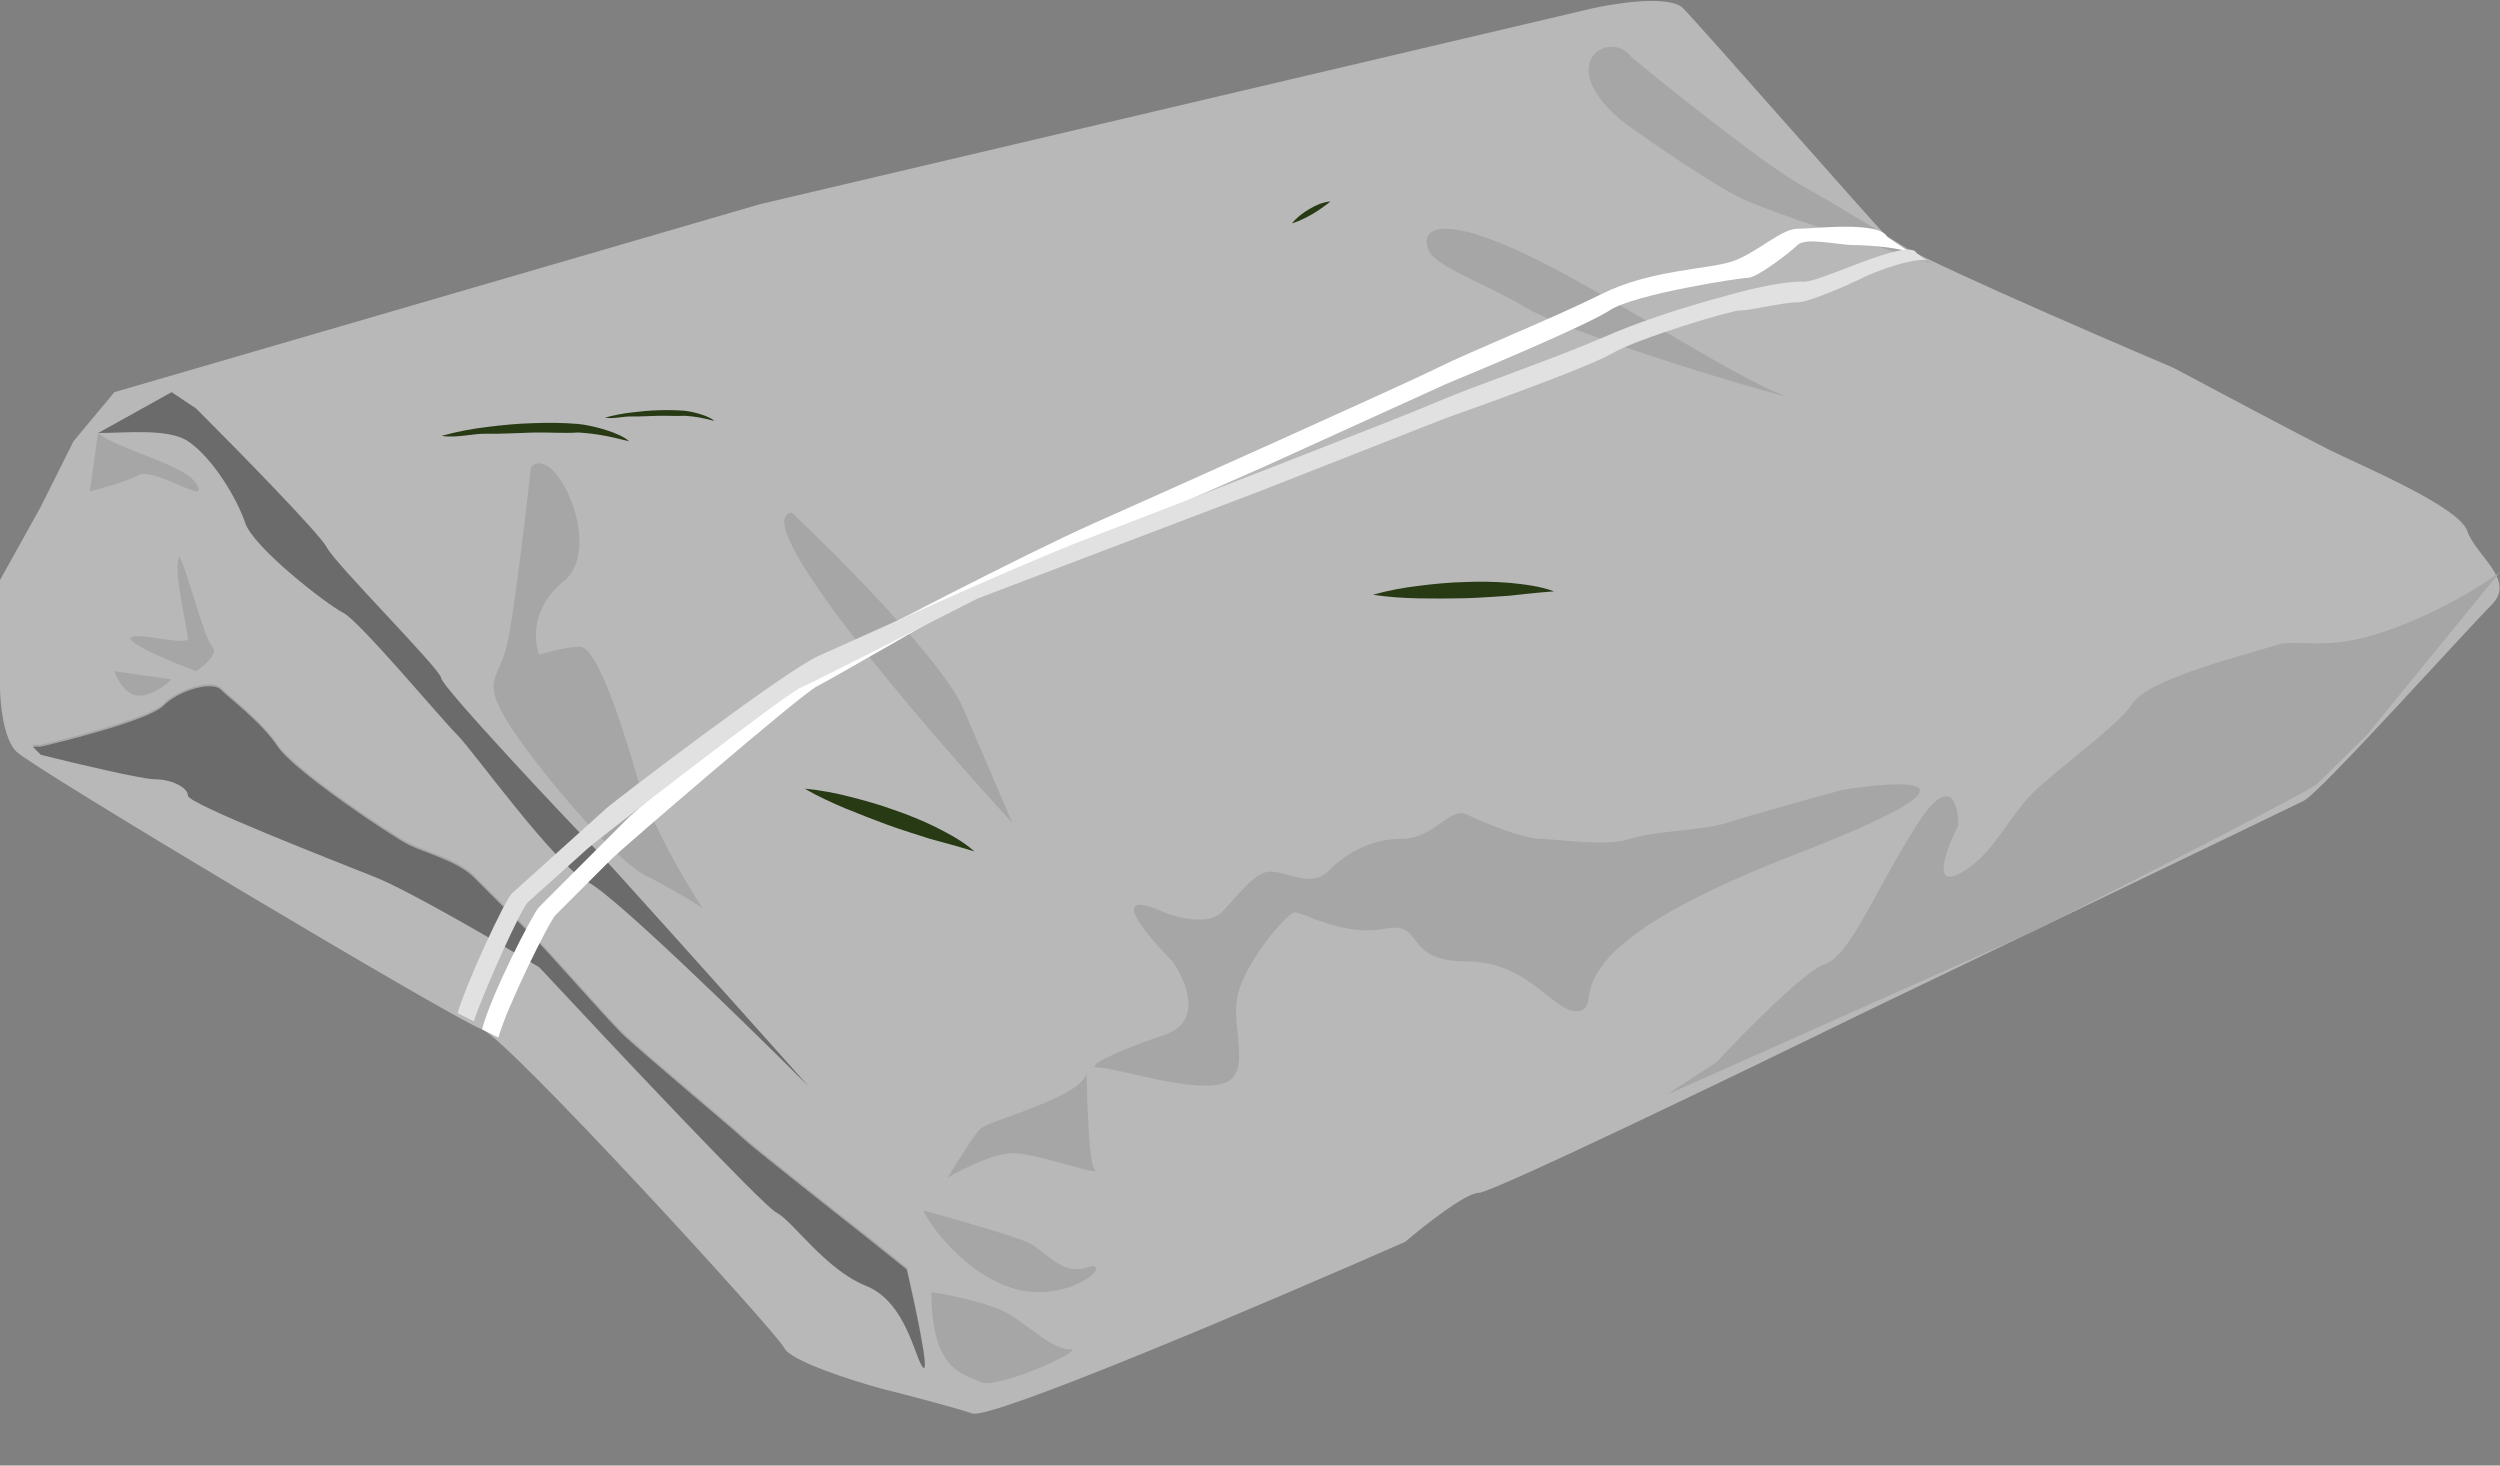 <svg width="29" height="17" viewBox="0 0 29 17" fill="none" xmlns="http://www.w3.org/2000/svg">
<rect x="0" y="0" width="29" height="17" fill="#808080" stroke="none"/>
<path d="M0 6.729V7.961C0 8.151 0.038 8.568 0.19 8.719C0.379 8.909 5.307 11.847 5.592 11.941C5.876 12.036 9.003 15.448 9.098 15.637C9.174 15.789 9.888 16.017 10.235 16.111C10.488 16.174 11.05 16.32 11.278 16.396C11.505 16.471 14.721 15.1 16.301 14.405C16.522 14.216 17.002 13.837 17.154 13.837C17.305 13.837 20.186 12.447 21.608 11.752C23.251 10.962 26.574 9.364 26.726 9.288C26.915 9.193 28.621 7.298 28.905 7.013C29.19 6.729 28.716 6.445 28.621 6.16C28.526 5.876 27.389 5.402 27.01 5.213C26.707 5.061 25.683 4.518 25.209 4.265C24.167 3.823 22.044 2.9 21.892 2.749C21.703 2.559 19.712 0.284 19.523 0.095C19.371 -0.057 18.765 0.032 18.48 0.095L8.814 2.369L1.327 4.549L0.853 5.118L0.474 5.876L0 6.729Z" fill="#B8B8B8"/>
<path d="M14.17 10.584C14.018 10.735 13.665 10.647 13.507 10.584C12.824 10.28 13.286 10.836 13.601 11.152C13.759 11.374 13.962 11.854 13.507 12.005C12.938 12.195 12.559 12.384 12.748 12.384C12.938 12.384 13.791 12.669 14.17 12.574C14.549 12.479 14.265 11.911 14.36 11.531C14.454 11.152 14.928 10.584 15.023 10.584C15.118 10.584 15.592 10.868 16.066 10.773C16.539 10.679 16.255 11.152 17.013 11.152C17.771 11.152 18.056 11.816 18.34 11.721C18.624 11.626 17.866 11.058 20.804 9.92C23.154 9.011 22.163 9.036 21.373 9.162C21.025 9.257 20.273 9.466 20.046 9.541C19.762 9.636 19.193 9.636 18.909 9.731C18.624 9.826 18.056 9.731 17.866 9.731C17.677 9.731 17.203 9.541 17.013 9.447C16.824 9.352 16.634 9.731 16.255 9.731C15.876 9.731 15.592 9.92 15.402 10.11C15.213 10.3 14.928 10.11 14.739 10.11C14.549 10.11 14.36 10.394 14.17 10.584Z" fill="#A6A6A6"/>
<path d="M27.743 7.297C28.362 7.07 28.839 6.76 29 6.634L27.453 8.529L26.873 9.098C26.796 9.174 24.65 10.267 23.586 10.804L19.333 12.699L19.913 12.32C20.235 11.973 20.938 11.259 21.17 11.183C21.46 11.088 21.75 10.33 22.233 9.572C22.62 8.965 22.716 9.319 22.716 9.572C22.587 9.825 22.407 10.292 22.716 10.141C23.103 9.951 23.296 9.477 23.586 9.193C23.876 8.909 24.553 8.435 24.746 8.15C24.94 7.866 26.1 7.582 26.39 7.487C26.68 7.392 26.97 7.582 27.743 7.297Z" fill="#A6A6A6"/>
<path d="M11.372 13.093C11.297 13.169 11.088 13.504 10.993 13.662C11.151 13.567 11.524 13.377 11.752 13.377C12.036 13.377 12.794 13.662 12.699 13.567C12.604 13.472 12.604 12.146 12.604 12.43C12.604 12.714 11.467 12.998 11.372 13.093Z" fill="#A6A6A6"/>
<path d="M11.941 14.42C11.789 14.344 11.056 14.136 10.709 14.041C10.899 14.42 11.467 14.989 12.036 14.989C12.604 14.989 12.889 14.61 12.604 14.704C12.32 14.799 12.131 14.515 11.941 14.42Z" fill="#A6A6A6"/>
<path d="M11.752 15.273C11.524 15.121 11.025 15.02 10.804 14.989C10.804 15.91 11.183 15.936 11.372 16.031C11.562 16.126 12.604 15.652 12.415 15.652C12.225 15.652 12.036 15.463 11.752 15.273Z" fill="#A6A6A6"/>
<path d="M5.876 7.502C5.952 7.198 6.097 5.985 6.16 5.417C6.444 5.132 7.013 6.364 6.539 6.743C6.16 7.047 6.192 7.438 6.255 7.596C6.349 7.565 6.577 7.502 6.729 7.502C6.918 7.502 7.202 8.355 7.392 9.018C7.544 9.549 7.961 10.25 8.15 10.534C8.055 10.471 7.79 10.307 7.487 10.155C7.108 9.966 6.16 8.828 5.876 8.355C5.591 7.881 5.781 7.881 5.876 7.502Z" fill="#A6A6A6"/>
<path d="M1.895 8.165C1.744 8.317 0.884 8.544 0.474 8.639H0.379L0.474 8.734C0.853 8.828 1.649 9.018 1.8 9.018C1.99 9.018 2.18 9.113 2.18 9.208C2.18 9.302 3.885 9.966 4.359 10.155C4.738 10.307 5.781 10.913 6.255 11.198C7.108 12.114 8.851 13.965 9.003 14.041C9.193 14.136 9.572 14.704 10.046 14.894C10.519 15.083 10.614 15.747 10.709 15.842C10.785 15.917 10.614 15.115 10.519 14.704L10.046 14.325C9.603 13.978 8.7 13.264 8.624 13.188C8.529 13.093 7.392 12.146 7.202 11.956C7.013 11.766 6.349 11.008 6.16 10.819L5.497 10.155C5.307 9.966 4.928 9.871 4.738 9.776C4.549 9.681 3.412 8.923 3.222 8.639C3.033 8.355 2.653 8.07 2.559 7.976C2.464 7.881 2.085 7.976 1.895 8.165Z" fill="#A6A6A6"/>
<path d="M2.464 7.502C2.369 7.407 2.18 6.649 2.085 6.459C1.99 6.554 2.18 7.312 2.18 7.407C2.18 7.502 1.516 7.312 1.516 7.407C1.516 7.483 2.022 7.691 2.274 7.786C2.369 7.723 2.54 7.577 2.464 7.502Z" fill="#A6A6A6"/>
<path d="M1.99 7.881L1.327 7.786C1.358 7.881 1.459 8.07 1.611 8.07C1.763 8.07 1.927 7.944 1.99 7.881Z" fill="#A6A6A6"/>
<path d="M1.137 5.023L1.042 5.701C1.169 5.669 1.459 5.587 1.611 5.511C1.8 5.417 2.464 5.891 2.274 5.606C2.123 5.379 1.358 5.212 1.137 5.023Z" fill="#A6A6A6"/>
<path d="M1.895 8.187C1.744 8.339 0.884 8.566 0.474 8.661H0.379L0.474 8.756C0.853 8.851 1.649 9.04 1.8 9.04C1.99 9.04 2.18 9.135 2.18 9.23C2.18 9.325 3.885 9.988 4.359 10.178C4.738 10.329 5.781 10.936 6.255 11.22C7.108 12.136 8.851 13.987 9.003 14.063C9.193 14.158 9.572 14.727 10.046 14.916C10.519 15.106 10.614 15.769 10.709 15.864C10.785 15.94 10.614 15.137 10.519 14.727L10.046 14.348C9.603 14 8.7 13.286 8.624 13.21C8.529 13.116 7.392 12.168 7.202 11.978C7.013 11.789 6.349 11.031 6.16 10.841L5.497 10.178C5.307 9.988 4.928 9.893 4.738 9.799C4.549 9.704 3.412 8.946 3.222 8.661C3.033 8.377 2.653 8.093 2.559 7.998C2.464 7.903 2.085 7.998 1.895 8.187Z" fill="#6B6B6B"/>
<path d="M3.791 6.35C3.715 6.198 2.749 5.212 2.275 4.739L1.991 4.549L1.138 5.023C1.454 5.023 1.953 4.966 2.18 5.118C2.464 5.307 2.749 5.781 2.844 6.065C2.938 6.35 3.791 7.013 3.981 7.108C4.17 7.203 5.118 8.34 5.308 8.529C5.497 8.719 6.445 10.046 6.824 10.235C7.127 10.387 8.656 11.878 9.383 12.605C8.593 11.72 6.976 9.913 6.824 9.761C6.634 9.572 5.118 7.961 5.118 7.866C5.118 7.771 3.886 6.539 3.791 6.35Z" fill="#6B6B6B"/>
<path d="M20.159 2.281C19.822 2.107 19.155 1.65 18.864 1.442C17.978 0.746 18.675 0.321 18.925 0.663C19.409 1.062 20.482 1.919 20.907 2.155C21.331 2.391 22.082 2.854 22.404 3.056C21.796 2.87 20.496 2.455 20.159 2.281Z" fill="#A6A6A6"/>
<path d="M11.175 8.22C10.948 7.689 9.754 6.483 9.185 5.946C8.654 6.021 10.67 8.378 11.744 9.547L11.175 8.22Z" fill="#A6A6A6"/>
<path d="M20.754 4.605C20.797 4.614 20.827 4.619 20.842 4.619C20.818 4.619 20.789 4.614 20.754 4.605C20.269 4.5 18.15 3.838 17.714 3.576C17.241 3.292 16.672 3.102 16.577 2.913C16.482 2.723 16.577 2.439 17.62 2.913C18.597 3.357 20.24 4.467 20.754 4.605Z" fill="#A6A6A6"/>
<path d="M6.255 10.52C6.179 10.595 5.687 11.562 5.592 11.941L5.781 12.036C5.876 11.688 6.369 10.69 6.445 10.614L7.108 9.951C7.203 9.856 9.288 8.056 9.477 7.961C9.629 7.885 10.867 7.171 11.468 6.824L14.69 5.402L16.775 4.454C17.312 4.233 18.443 3.753 18.67 3.601C18.955 3.412 20.187 3.222 20.281 3.222C20.376 3.222 20.755 2.938 20.85 2.843C20.945 2.748 21.324 2.843 21.513 2.843C21.665 2.843 22.082 2.875 22.177 2.938L21.892 2.748C21.798 2.559 21.04 2.654 20.85 2.654C20.66 2.654 20.376 2.938 20.092 3.033C19.808 3.127 19.144 3.127 18.576 3.412C18.007 3.696 17.059 4.075 16.68 4.265C16.301 4.454 13.553 5.686 12.7 6.065C11.847 6.444 10.046 7.392 9.667 7.582C9.288 7.771 7.392 9.382 7.298 9.477L6.255 10.52Z" fill="white"/>
<path d="M5.939 10.363C5.859 10.435 5.421 11.378 5.307 11.752L5.496 11.847C5.609 11.505 6.044 10.539 6.123 10.467L6.82 9.84C6.92 9.75 9.096 8.06 9.29 7.976C9.446 7.908 10.72 7.259 11.337 6.944L14.629 5.692L16.761 4.854C17.308 4.661 18.463 4.241 18.698 4.101C18.992 3.927 20.091 3.597 20.186 3.601C20.28 3.606 20.689 3.507 20.849 3.507C20.983 3.507 21.438 3.307 21.607 3.222C21.796 3.128 22.27 2.966 22.364 3.032L22.234 2.938C22.149 2.744 21.113 3.278 20.924 3.268C20.735 3.259 20.38 3.332 20.091 3.412C19.802 3.492 19.196 3.653 18.613 3.907C18.03 4.161 17.064 4.49 16.676 4.66C16.287 4.83 13.478 5.917 12.607 6.251C11.735 6.585 9.888 7.437 9.499 7.607C9.111 7.776 7.134 9.287 7.034 9.376L5.939 10.363Z" fill="#E1E1E1"/>
<path d="M18.027 6.86C17.866 6.799 17.686 6.779 17.512 6.761C17.337 6.747 17.159 6.744 16.983 6.752C16.805 6.756 16.63 6.774 16.454 6.796C16.279 6.817 16.104 6.849 15.927 6.899C16.103 6.927 16.282 6.937 16.455 6.941C16.628 6.944 16.806 6.944 16.979 6.94C17.151 6.936 17.327 6.922 17.499 6.911C17.675 6.893 17.846 6.872 18.027 6.86Z" fill="#273A14"/>
<path d="M11.303 9.877C11.176 9.761 11.016 9.677 10.86 9.597C10.703 9.52 10.538 9.452 10.37 9.395C10.204 9.334 10.034 9.287 9.862 9.243C9.691 9.199 9.517 9.166 9.334 9.148C9.487 9.238 9.65 9.312 9.81 9.379C9.97 9.445 10.136 9.509 10.298 9.569C10.46 9.628 10.629 9.679 10.793 9.732C10.964 9.779 11.13 9.822 11.303 9.877Z" fill="#273A14"/>
<path d="M7.297 5.119C7.202 5.024 6.883 4.935 6.708 4.918C6.534 4.904 6.356 4.901 6.179 4.909C6.002 4.913 5.826 4.931 5.65 4.953C5.475 4.974 5.301 5.006 5.123 5.056C5.299 5.084 5.477 5.028 5.65 5.031C5.824 5.035 6.026 5.021 6.198 5.017C6.371 5.014 6.536 5.028 6.708 5.017C6.918 5.031 7.047 5.056 7.297 5.119Z" fill="#273A14"/>
<path d="M8.286 4.882C8.23 4.827 8.044 4.775 7.942 4.765C7.84 4.757 7.736 4.755 7.633 4.759C7.529 4.762 7.427 4.772 7.324 4.785C7.222 4.797 7.12 4.816 7.017 4.845C7.119 4.862 7.223 4.829 7.324 4.831C7.426 4.833 7.544 4.825 7.644 4.823C7.745 4.821 7.841 4.829 7.942 4.823C8.064 4.831 8.14 4.845 8.286 4.882Z" fill="#273A14"/>
<path d="M15.434 2.338C15.389 2.338 15.344 2.354 15.305 2.366C15.264 2.383 15.227 2.403 15.188 2.425C15.112 2.47 15.043 2.523 14.985 2.591C15.072 2.567 15.147 2.526 15.221 2.485C15.296 2.441 15.365 2.391 15.434 2.338Z" fill="#273A14"/>
</svg>
